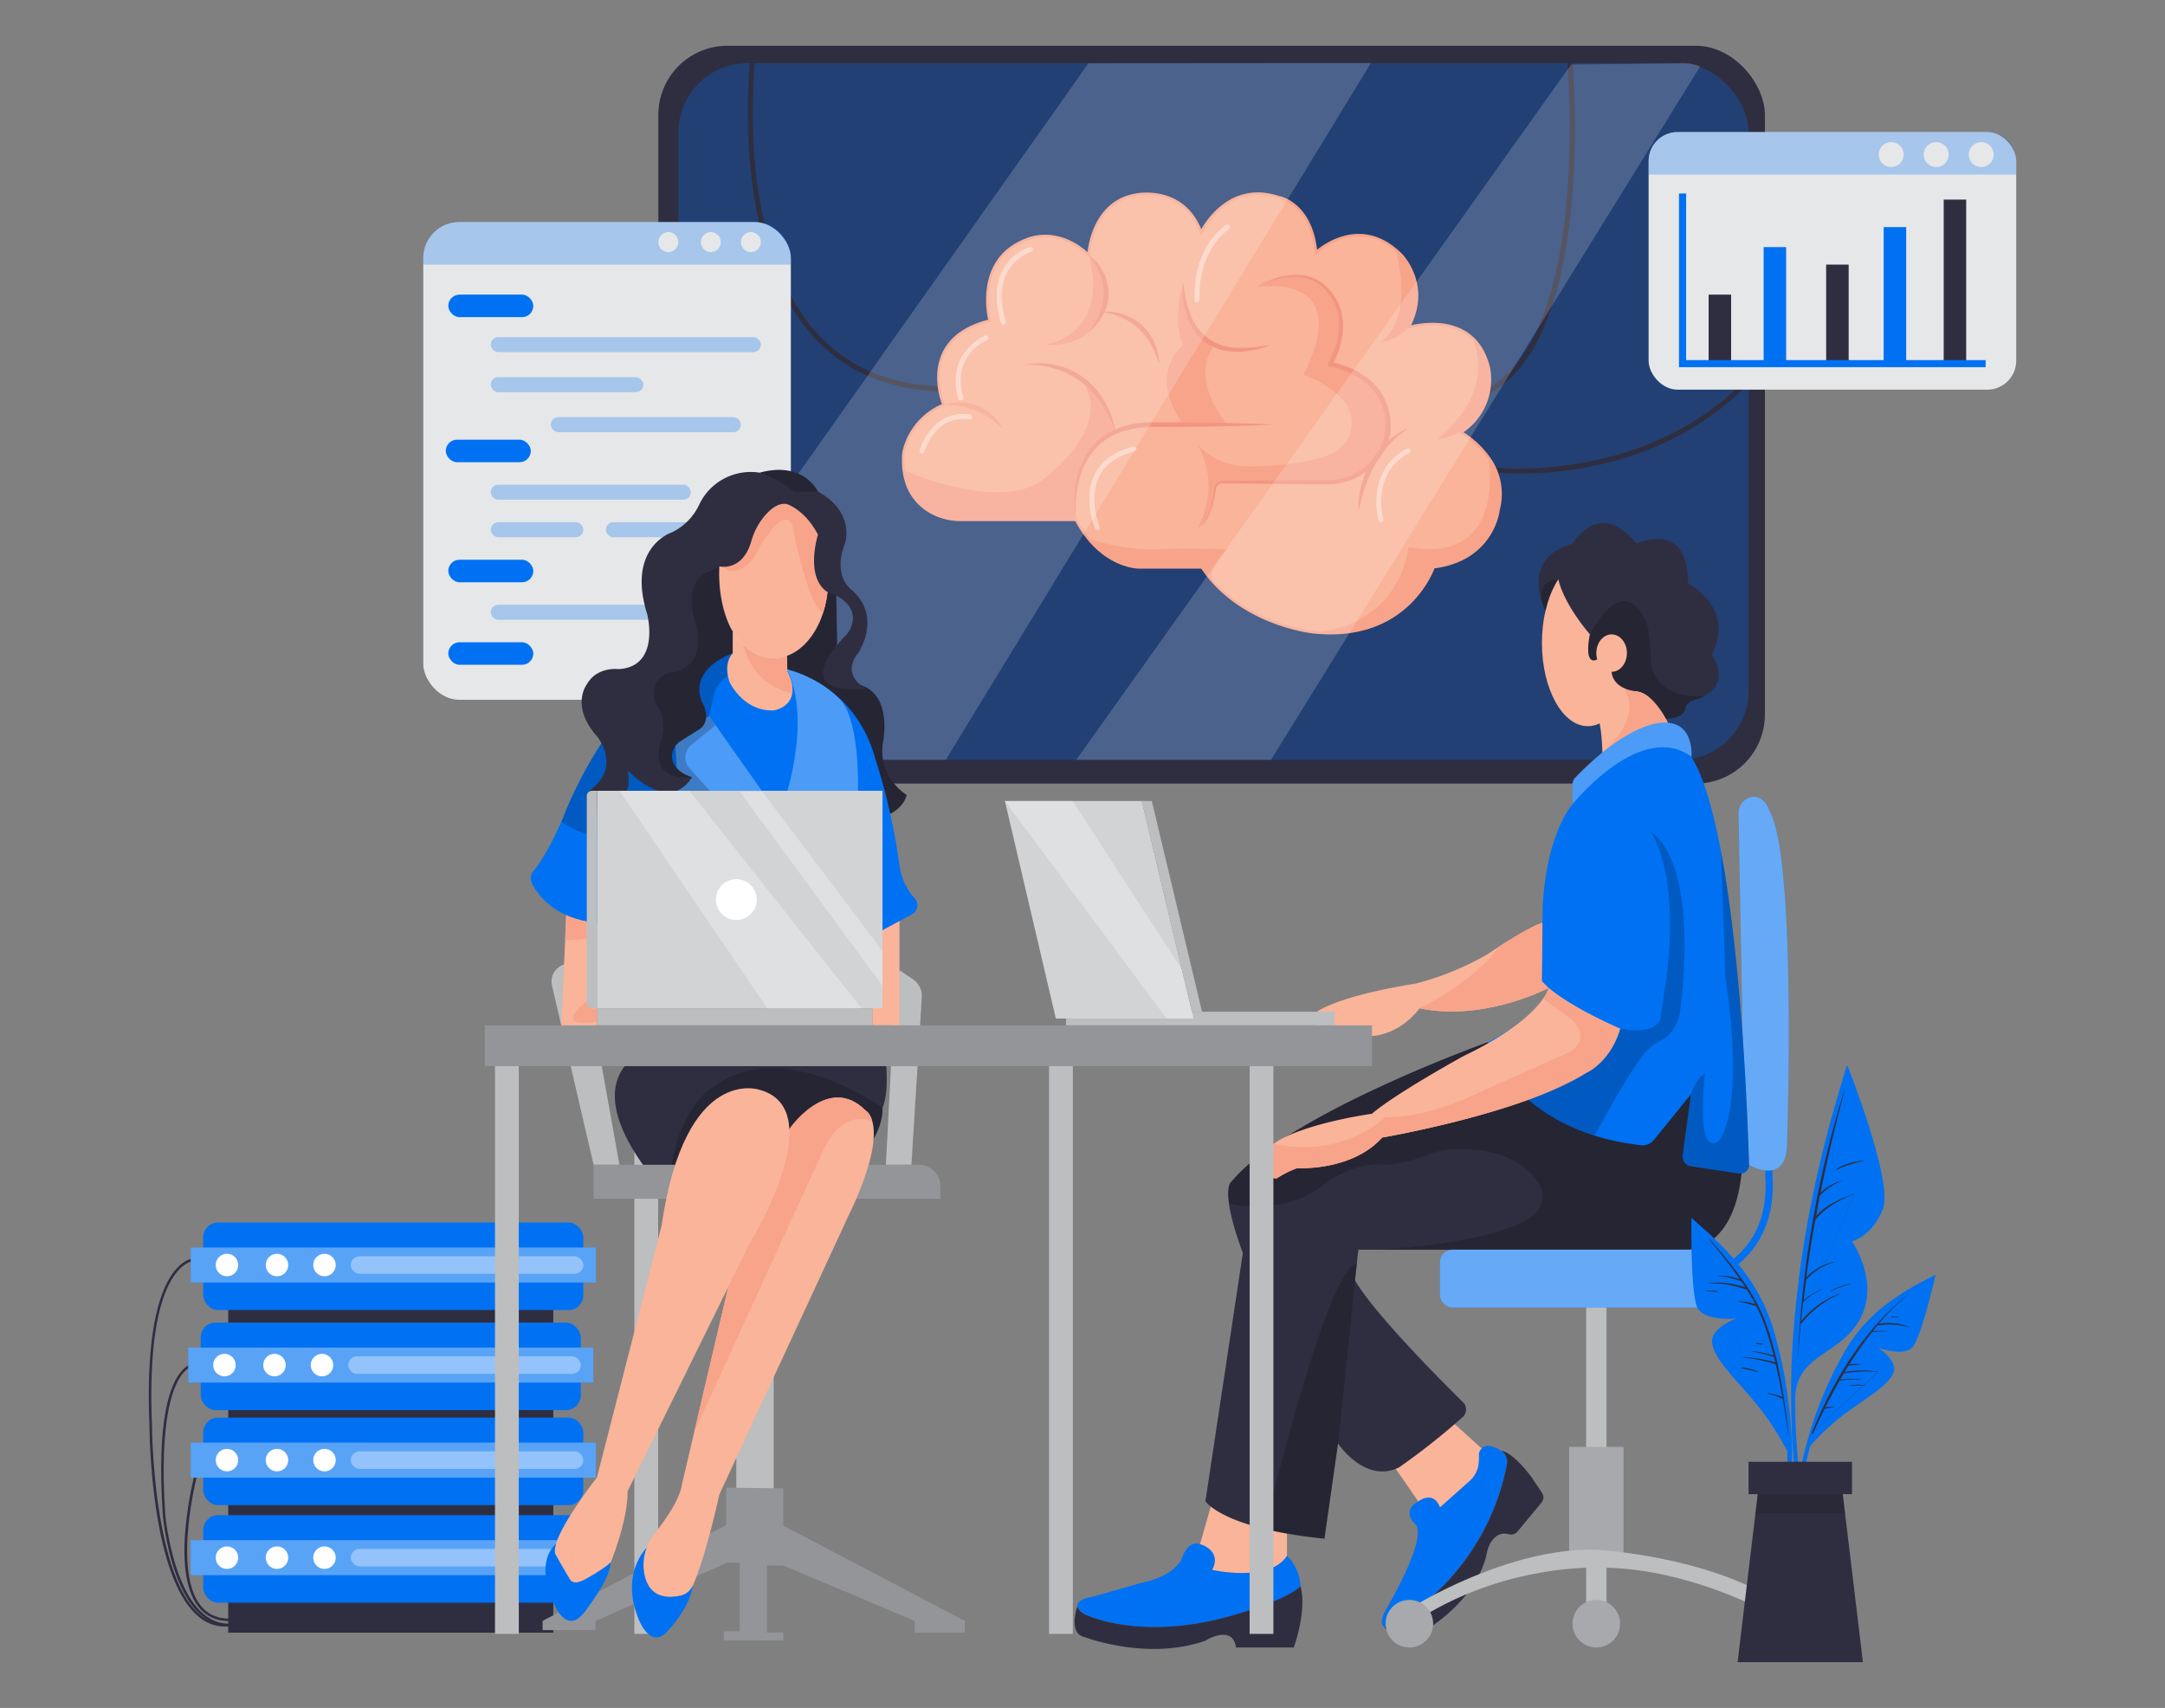 <svg xmlns="http://www.w3.org/2000/svg" width="865.76" height="682.89" viewBox="0 0 865.76 682.89"><rect x="0" y="0" width="865.76" height="682.89" fill="#808080" stroke="none"/><path d="M90,650.35a16.32,16.32,0,0,1-10.85-4.2c-19-16.27-19.37-73.9-19.38-76.35-1.67-40.65,5.17-56.67,11.19-62.95,3.5-3.65,6.47-3.69,6.6-3.69v1s-2.73.07-5.94,3.45c-5.86,6.18-12.5,22-10.85,62.17,0,.61.42,59.64,19,75.61a15.26,15.26,0,0,0,12.68,3.77l.15,1A16.91,16.91,0,0,1,90,650.35Z" fill="#2f2e41"/><path d="M91.55,650.16c-22.21,0-26.27-42.51-26.43-44.31-2.59-38.3,2.81-52.69,7.79-58,2.47-2.63,4.55-2.66,4.64-2.66v1s-1.81.06-4,2.43c-3.93,4.3-10.13,17.43-7.44,57.18,0,.42,4.13,43.39,25.43,43.39Z" fill="#2f2e41"/><path d="M91.77,648.17c-5.23,0-9.38-1.89-12.36-5.62-11.66-14.63-1.77-52.42-1.35-54l1,.26c-.1.38-10.18,38.9,1.17,53.14,2.91,3.66,7.07,5.43,12.33,5.23l0,1Z" fill="#2f2e41"/><rect x="91.26" y="494.8" width="130" height="158" fill="#2f2e41"/><rect x="81.26" y="605.8" width="152" height="35" rx="5.93" fill="#0071f2"/><rect x="76.26" y="615.8" width="162" height="14" fill="#0071f2"/><rect x="76.26" y="615.8" width="162" height="14" fill="#fff" opacity="0.35"/><rect x="140.26" y="619.3" width="93" height="7" rx="3.5" fill="#fff" opacity="0.35"/><circle cx="90.76" cy="622.8" r="4.5" fill="#fff"/><circle cx="110.76" cy="622.8" r="4.5" fill="#fff"/><circle cx="129.76" cy="622.8" r="4.5" fill="#fff"/><rect x="81.26" y="566.8" width="152" height="35" rx="5.93" fill="#0071f2"/><rect x="76.26" y="576.8" width="162" height="14" fill="#0071f2"/><rect x="76.26" y="576.8" width="162" height="14" fill="#fff" opacity="0.35"/><rect x="140.26" y="580.3" width="93" height="7" rx="3.5" fill="#fff" opacity="0.35"/><circle cx="90.76" cy="583.8" r="4.5" fill="#fff"/><circle cx="110.76" cy="583.8" r="4.5" fill="#fff"/><circle cx="129.76" cy="583.8" r="4.5" fill="#fff"/><rect x="80.26" y="528.8" width="152" height="35" rx="5.93" fill="#0071f2"/><rect x="75.26" y="538.8" width="162" height="14" fill="#0071f2"/><rect x="75.26" y="538.8" width="162" height="14" fill="#fff" opacity="0.35"/><rect x="139.26" y="542.3" width="93" height="7" rx="3.5" fill="#fff" opacity="0.35"/><circle cx="89.76" cy="545.8" r="4.5" fill="#fff"/><circle cx="109.76" cy="545.8" r="4.5" fill="#fff"/><circle cx="128.76" cy="545.8" r="4.5" fill="#fff"/><rect x="81.26" y="488.8" width="152" height="35" rx="5.93" fill="#0071f2"/><rect x="76.26" y="498.8" width="162" height="14" fill="#0071f2"/><rect x="76.26" y="498.8" width="162" height="14" fill="#fff" opacity="0.35"/><rect x="140.26" y="502.3" width="93" height="7" rx="3.5" fill="#fff" opacity="0.35"/><circle cx="90.76" cy="505.8" r="4.5" fill="#fff"/><circle cx="110.76" cy="505.8" r="4.5" fill="#fff"/><circle cx="129.76" cy="505.8" r="4.5" fill="#fff"/><rect x="263.26" y="18.3" width="442.5" height="295" rx="27.62" fill="#2f2e41"/><rect x="271.26" y="25.3" width="428" height="278.5" rx="27.62" fill="#0071f2" opacity="0.28"/><path d="M377.24,156.47c-22.2-.32-40.06-8.1-53.09-23.12-32.94-38-24.08-110.59-24-111.32l2,.25c-.09.72-8.83,72.46,23.53,109.76,12.63,14.57,30,22.12,51.6,22.43Z" fill="#2f2e41"/><path d="M595.89,157.17l-1-1.74c41.1-22.92,32-129,31.92-130l2-.18a348.2,348.2,0,0,1-.41,56.87C624.62,122,613.68,147.26,595.89,157.17Z" fill="#2f2e41"/><path d="M607.75,189.35a97,97,0,0,1-9.76-.41l.23-2c.66.08,66.69,7,106-42.42l1.57,1.25c-20.94,26.3-49.15,36.63-69.12,40.67A148.25,148.25,0,0,1,607.75,189.35Z" fill="#2f2e41"/><path d="M599.26,203.8s-2,20-26,23c0,0-9.85,29.55-47.14,26.08h0l-.84-.08s-24.84-2.46-40.75-20.82a49.79,49.79,0,0,1-3.91-5.13l-25.34,0s-10.67,0-20-11.39a45,45,0,0,1-5-7.61H384.31a24.42,24.42,0,0,1-12-3c-5.83-3.29-12.14-10.08-11-24a26.75,26.75,0,0,1,16-19s-11.13-26.33,18.44-33.66c0,0-6.44-24.34,14.56-32.34,0,0,12-6,25,6,0,0,1-21,19-24,0,0,19-4,26,15,0,0,10-21,31-14,0,0,13,2,15,22,0,0,17-16,34,1,0,0,12,12,3,29,0,0,26-8,32,16a25,25,0,0,1-11,26,36.73,36.73,0,0,1,10.88,9.95h0A24.72,24.72,0,0,1,599.26,203.8Z" fill="#f9b499" stroke="#f7a48b" stroke-miterlimit="10"/><path d="M377.26,161.8a18.57,18.57,0,0,1,6.92-.91,21.53,21.53,0,0,1,6.92,1.51,25,25,0,0,1,3.19,1.6,20,20,0,0,1,2.81,2.19,18,18,0,0,1,4.16,5.61,42.81,42.81,0,0,0-5.14-4.4,25.24,25.24,0,0,0-5.77-3.14,31,31,0,0,0-6.34-1.82A45,45,0,0,0,377.26,161.8Z" fill="#f7a48b"/><path d="M440.83,124.7a19.65,19.65,0,0,1,8.48,1c.68.26,1.37.5,2,.8l2,1c.61.39,1.21.82,1.82,1.23s1.12.94,1.68,1.41a20.36,20.36,0,0,1,4.95,7.14l.44,1c.12.34.21.69.31,1l.57,2.07a35.91,35.91,0,0,1,.52,4.23c-.55-1.32-.93-2.66-1.46-3.94l-.85-1.89c-.15-.31-.27-.63-.42-.93l-.51-.89-1-1.76-1.19-1.63a12,12,0,0,0-1.29-1.54,11.21,11.21,0,0,0-1.41-1.43,23.76,23.76,0,0,0-6.69-4.45A32.6,32.6,0,0,0,440.83,124.7Z" fill="#f29681"/><path d="M475.26,142.8s-7.5,17,9.25,27" fill="none" stroke="#ed1c24" stroke-miterlimit="10"/><path d="M361.38,188s39.88,17.84,56.88,2.84c0,0,28.35-21.21,13.67-39.6a36.78,36.78,0,0,1,14.2,21.41s-19.87,7.19-15.87,35.19H384.31S364.49,209.13,361.38,188Z" fill="#f7a48b"/><path d="M418.26,137.8s26-4,17-36c0,0,16,14.16.49,30.58C435.75,132.38,430.26,138.8,418.26,137.8Z" fill="#f7a48b"/><path d="M473.26,112.8s-5,15.21,0,25.11c0,0-15,10.89,0,31.89h17.51s-15.66-17.79-5.08-31.89C485.67,137.91,472.26,132.8,473.26,112.8Z" fill="#f7a48b"/><path d="M502.26,114.8s40-7,19,35c0,0,10.47,3.49,16.43,11a13.49,13.49,0,0,1-5.87,20.9c-6.24,2.41-16.3,4.66-32.18,4.79a28.06,28.06,0,0,1-20.22-8c-.26-.26-.52-.53-.76-.8,0,0,10.18,14.33.39,33.21,0,0,5.63-2.3,6.92-15.71,0,0,.29-3.41,5.79-2.41l41.26-.09s21-1.91,22.11-22.91c0,0,1.66-19.42-23.1-24.21,0,0,15.29-27.43-10.74-35.11C521.29,110.48,514.26,108.8,502.26,114.8Z" fill="#f7a48b"/><path d="M558.05,99.77s8.21,26-5.79,37c0,0,18.54-1.38,13.27-25.69C565.53,111.11,563.84,103.75,558.05,99.77Z" fill="#f7a48b"/><path d="M574.26,175.8s24.17-16.31,14.58-40.66c0,0,12,10.37,4.7,27C593.54,162.16,589.26,173.8,574.26,175.8Z" fill="#f7a48b"/><path d="M599.26,203.8s-2,20-26,23c0,0-9.85,29.55-47.14,26.08,34.81-3.94,37.14-34.08,37.14-34.08,39.64,6.94,32-35.28,31.88-36A24.72,24.72,0,0,1,599.26,203.8Z" fill="#f7a48b"/><path d="M543.26,204.8a34.89,34.89,0,0,1,1-10.21,39.61,39.61,0,0,1,3.78-9.63c.45-.75.84-1.52,1.34-2.23l1.51-2.13c.52-.7,1.13-1.32,1.7-2l.86-1,1-.87c.65-.57,1.28-1.17,1.95-1.71l2.13-1.48c.37-.23.71-.49,1.09-.69l1.15-.59c.77-.38,1.54-.75,2.31-1.1-.67.54-1.34,1.06-2,1.57l-1,.75c-.33.26-.62.57-.94.85l-1.86,1.67-1.7,1.82a41.48,41.48,0,0,0-5.75,8.06,54.45,54.45,0,0,0-4,9.1A72.19,72.19,0,0,0,543.26,204.8Z" fill="#f29681"/><g opacity="0.41"><path d="M552.26,208.82a1,1,0,0,1-1-.73c-.06-.2-5.36-19.92,11.33-28.68a1,1,0,0,1,1.35.42,1,1,0,0,1-.42,1.35c-15.25,8-10.54,25.62-10.34,26.37a1,1,0,0,1-.69,1.23A1.26,1.26,0,0,1,552.26,208.82Z" fill="#fff"/></g><g opacity="0.41"><path d="M438.81,211.92a1,1,0,0,1-.92-.61c-.2-.49-5-12.06-.11-21.75,2.72-5.43,7.92-9.14,15.45-11a1,1,0,0,1,1.21.72,1,1,0,0,1-.73,1.22c-6.93,1.73-11.68,5.08-14.13,10-4.45,8.86.11,20,.16,20.08a1,1,0,0,1-.54,1.31A.91.91,0,0,1,438.81,211.92Z" fill="#fff"/></g><g opacity="0.41"><path d="M368.66,181.29a1,1,0,0,1-.28,0,1,1,0,0,1-.68-1.24c.05-.16,5-16.59,20.21-14.35a1,1,0,0,1-.3,2c-13.44-2-17.81,12.32-18,12.93A1,1,0,0,1,368.66,181.29Z" fill="#fff"/></g><g opacity="0.41"><path d="M384.2,160.1a1,1,0,0,1-1-.72C378,141,393.69,134.29,393.85,134.22a1,1,0,1,1,.77,1.85c-.58.24-14.2,6.15-9.46,22.76a1,1,0,0,1-.68,1.23A1,1,0,0,1,384.2,160.1Z" fill="#fff"/></g><g opacity="0.41"><path d="M401.26,129.81a1,1,0,0,1-1-.72c-2.51-8.6-2.2-15.82.92-21.46a19.07,19.07,0,0,1,10.54-8.82,1,1,0,1,1,.55,1.92,17.4,17.4,0,0,0-9.36,7.9c-2.84,5.15-3.08,11.84-.73,19.9a1,1,0,0,1-.68,1.24A.9.9,0,0,1,401.26,129.81Z" fill="#fff"/></g><g opacity="0.41"><path d="M478.66,120.85a1,1,0,0,1-1-1c-.61-21.27,12-29.45,12.56-29.79a1,1,0,1,1,1.06,1.69h0c-.12.08-12.2,8-11.62,28a1,1,0,0,1-1,1Z" fill="#fff"/></g><path d="M484.51,232a49.79,49.79,0,0,1-3.91-5.13l-25.34,0s-10.67,0-20-11.39c0,0,15.64,5,28.32,4.18a261.2,261.2,0,0,1,27.17.08S483.76,226.17,484.51,232Z" fill="#f7a48b"/><rect x="659.26" y="52.8" width="147" height="103" rx="11.57" fill="#e6e7e8"/><path d="M806.26,64.37V69.8h-147V64.37A11.57,11.57,0,0,1,670.83,52.8H794.69A11.57,11.57,0,0,1,806.26,64.37Z" fill="#0071f2" opacity="0.28"/><circle cx="756.26" cy="61.8" r="5" fill="#e6e7e8"/><circle cx="774.26" cy="61.8" r="5" fill="#e6e7e8"/><circle cx="792.26" cy="61.8" r="5" fill="#e6e7e8"/><rect x="683.26" y="117.8" width="9" height="27" fill="#2f2e41"/><rect x="705.26" y="98.8" width="9" height="46" fill="#0071f2"/><rect x="730.26" y="105.8" width="9" height="39" fill="#2f2e41"/><rect x="753.26" y="90.8" width="9" height="54" fill="#0071f2"/><rect x="777.26" y="79.8" width="9" height="65" fill="#2f2e41"/><path d="M502.26,114.8a36.39,36.39,0,0,1,7.5-3.44,28.48,28.48,0,0,1,8.16-1.49,17.92,17.92,0,0,1,8.19,1.67A17.34,17.34,0,0,1,532.5,117l-.06-.07a18.22,18.22,0,0,1,3.67,6.81,23.73,23.73,0,0,1,.95,7.63l-.13,1.92c-.06.64-.2,1.27-.3,1.9a29.9,29.9,0,0,1-.89,3.74c-.36,1.23-.86,2.4-1.3,3.6L532.79,146l-.63-1.26a35.52,35.52,0,0,1,8.39,2.66,31.1,31.1,0,0,1,7.46,4.71,28.42,28.42,0,0,1,3.09,3.21,24.38,24.38,0,0,1,2.43,3.76,24,24,0,0,1,2.46,8.55c.08.74.08,1.49.13,2.23s0,1.47,0,2.21a12.57,12.57,0,0,1-.4,2.29,19.44,19.44,0,0,1-.62,2.14,24.87,24.87,0,0,1-4.3,7.77,25.45,25.45,0,0,1-15,8.94,26.27,26.27,0,0,1-4.42.44c-1.46,0-2.87,0-4.31,0l-8.58-.07-17.18-.19-8.58-.1c-1.41,0-2.92-.07-4.25-.05a2.37,2.37,0,0,0-1.58.83,2.43,2.43,0,0,0-.45.8c-.09.28-.13.65-.2,1a50.26,50.26,0,0,1-2.1,8.37,19.38,19.38,0,0,1-1.88,3.89,6.45,6.45,0,0,1-3.19,2.78,6.46,6.46,0,0,0,3-2.89,21.14,21.14,0,0,0,1.68-3.91,49.32,49.32,0,0,0,1.78-8.34,7.18,7.18,0,0,1,.19-1.11,3.16,3.16,0,0,1,.55-1.08,3.21,3.21,0,0,1,2.08-1.19c1.53-.08,2.89-.07,4.35-.1l8.58-.1,17.18-.18L527,192c1.43,0,2.88,0,4.28,0a24.6,24.6,0,0,0,4.11-.44,23.65,23.65,0,0,0,13.85-8.39,23.24,23.24,0,0,0,3.91-7.2,17.14,17.14,0,0,0,.56-2,10.79,10.79,0,0,0,.33-1.94l0-2.08c0-.68,0-1.38-.11-2.06a21.92,21.92,0,0,0-2.2-7.87,21.29,21.29,0,0,0-2.2-3.46,24.89,24.89,0,0,0-2.83-3,29,29,0,0,0-7-4.48,34.08,34.08,0,0,0-7.91-2.59l-1.14-.21.51-1,1.61-3.3c.42-1.15.93-2.27,1.3-3.43a30.5,30.5,0,0,0,.92-3.53c.1-.59.26-1.19.32-1.79l.17-1.81a22.33,22.33,0,0,0-.74-7.19,16.86,16.86,0,0,0-3.23-6.37l-.05-.06h0a16.56,16.56,0,0,0-5.87-5.29,17,17,0,0,0-7.76-1.86,28.25,28.25,0,0,0-8,1.17A38.31,38.31,0,0,0,502.26,114.8Z" fill="#f29681"/><path d="M430.26,207.8a39,39,0,0,1-.61-6.57,45.83,45.83,0,0,1,.35-6.62A32.91,32.91,0,0,1,434.2,182a25.43,25.43,0,0,1,4.21-5.32,26.48,26.48,0,0,1,5.51-4A34.12,34.12,0,0,1,456.87,169c2.23-.2,4.49-.2,6.67-.19l6.58,0c4.39.06,8.77.08,13.16.17q13.17.19,26.33.78-13.17.58-26.33.78c-4.39.09-8.77.11-13.16.17l-6.58,0c-2.21,0-4.35,0-6.49.22a32.91,32.91,0,0,0-12.25,3.31,25.53,25.53,0,0,0-5.2,3.6,26.05,26.05,0,0,0-4.07,4.87,33.27,33.27,0,0,0-4.57,12A49,49,0,0,0,430.26,207.8Z" fill="#f29681"/><path d="M410.26,145.8a27.81,27.81,0,0,1,12.34.22,29.17,29.17,0,0,1,11.31,5.4A31.49,31.49,0,0,1,442,161a38.13,38.13,0,0,1,4.16,11.63,62.49,62.49,0,0,0-5.5-10.82,37.18,37.18,0,0,0-3.63-4.74,31.22,31.22,0,0,0-4.32-4.05,28.38,28.38,0,0,0-5-3.21,34.78,34.78,0,0,0-5.5-2.27A38.18,38.18,0,0,0,410.26,145.8Z" fill="#f29681"/><path d="M473.26,112.8A43.25,43.25,0,0,0,476,125.49a20,20,0,0,0,19.3,13.6,55.52,55.52,0,0,0,13-1.29,37.39,37.39,0,0,1-13,2.85l-1.69,0-1.7-.14a13.75,13.75,0,0,1-1.69-.24,16.16,16.16,0,0,1-1.68-.35,19.13,19.13,0,0,1-6.26-2.87,19.55,19.55,0,0,1-4.8-4.93,24.35,24.35,0,0,1-2.94-6.13A31.58,31.58,0,0,1,473.26,112.8Z" fill="#f29681"/><path d="M435.26,101.8a20.13,20.13,0,0,1,5.81,6.74,18.6,18.6,0,0,1,2.29,8.8,18,18,0,0,1-2.34,8.79,22.6,22.6,0,0,1-5.76,6.78,40.32,40.32,0,0,0,4.36-7.46c.3-.64.49-1.32.75-2s.42-1.34.54-2a16.9,16.9,0,0,0,.45-4.12,21,21,0,0,0-1.7-8.13A32.41,32.41,0,0,0,435.26,101.8Z" fill="#f29681"/><path d="M628.26,25.8l-197.87,278h77.87L679.88,26.55a17.49,17.49,0,0,0-8.24-1.25Z" fill="#fff" opacity="0.18"/><path d="M548.16,25.21l0,.09L378.21,303.8H298.88a27.63,27.63,0,0,1-27.62-27.62V257.23l164-231.93Z" fill="#fff" opacity="0.18"/><polygon points="671.41 77.37 671.41 146.8 794.04 146.8 794.04 143.98 674.26 143.98 674.26 77.37 671.41 77.37" fill="#0071f2"/><rect x="169.26" y="88.8" width="147" height="191" rx="14.37" fill="#e6e7e8"/><path d="M316.26,103.17v2.63h-147v-2.63A14.38,14.38,0,0,1,183.63,88.8H301.89A14.38,14.38,0,0,1,316.26,103.17Z" fill="#0071f2" opacity="0.28"/><circle cx="267.26" cy="96.8" r="4" fill="#e6e7e8"/><circle cx="284.26" cy="96.8" r="4" fill="#e6e7e8"/><circle cx="300.26" cy="96.8" r="4" fill="#e6e7e8"/><rect x="179.26" y="117.8" width="34" height="9" rx="4.5" fill="#0071f2"/><rect x="178.26" y="175.8" width="34" height="9" rx="4.5" fill="#0071f2"/><rect x="179.26" y="223.8" width="34" height="9" rx="4.5" fill="#0071f2"/><rect x="179.26" y="256.8" width="34" height="9" rx="4.5" fill="#0071f2"/><rect x="196.26" y="134.8" width="108" height="6" rx="3" fill="#0071f2" opacity="0.28"/><rect x="196.26" y="193.8" width="80" height="6" rx="3" fill="#0071f2" opacity="0.28"/><rect x="196.26" y="208.8" width="37" height="6" rx="3" fill="#0071f2" opacity="0.28"/><rect x="196.26" y="241.8" width="80" height="6" rx="3" fill="#0071f2" opacity="0.28"/><rect x="242.26" y="208.8" width="63" height="6" rx="3" fill="#0071f2" opacity="0.28"/><rect x="196.26" y="150.8" width="61" height="6" rx="3" fill="#0071f2" opacity="0.28"/><rect x="220.26" y="166.8" width="76" height="6" rx="3" fill="#0071f2" opacity="0.28"/><rect x="634.27" y="518.71" width="8.16" height="69.32" fill="#bcbec0"/><rect x="627.48" y="578.52" width="21.75" height="44.86" fill="#a7a9ac"/><path d="M674.91,514.94H586.85v-2.86h87.84a43.57,43.57,0,0,0,16.65-7.27c10.75-7.81,15.65-19.48,14.57-34.7V470l.48-29.37,2.86,0L708.76,470c1.43,20.28-7.82,31.43-15.84,37.22a45.45,45.45,0,0,1-17.9,7.73Z" fill="#0071f2"/><path d="M520.09,634.25c-5.43,5.44-24.48,10.88-24.48,10.88-33.94,10.53-55.75,2.93-61.18.61a7.2,7.2,0,0,1-2.8-2,3.35,3.35,0,0,1-.73-1.47c-.54-3.05,6.28-3.9,6.28-3.9l19-5.44c13.59-2.72,16.31-9.51,16.31-9.51,2.72-8.16,7.37-6,7.37-6L514.66,622A18.85,18.85,0,0,1,520.09,634.25Z" fill="#0071f2"/><path d="M556.8,585.32,569,603l12.23,4.08s11.88-16.5,12.74-16.41.85-9.42.85-9.42l-15-13.59Z" fill="#f9b499"/><path d="M484.75,600.27l-4.86,17.11s8.94,2.41,4.86,10.32c0,0,23.11,5.19,29.91-5.68V609.58Z" fill="#f9b499"/><path d="M700.45,318.67a6.55,6.55,0,0,0-5.23,6.65L696.86,413l2.55,52.76s15.36,9.09,15.21-9.07c0,0,3.93-113.3-7-132.33C707.67,324.34,705.68,317.76,700.45,318.67Z" fill="#0071f2"/><path d="M700.45,318.67a6.55,6.55,0,0,0-5.23,6.65L696.86,413l2.55,52.76s15.36,9.09,15.21-9.07c0,0,3.93-113.3-7-132.33C707.67,324.34,705.68,317.76,700.45,318.67Z" fill="#fff" opacity="0.4"/><path d="M640.77,300.9c-.3-12.56-2.42-16-2.42-16l10.18-10.28a18.71,18.71,0,0,0,4.77,1.6c2.72.52,8.16.52,13.6,12.75C671.6,299.58,640.77,300.9,640.77,300.9Z" fill="#f9b499"/><path d="M640.77,300.9s17.94-14.79,7.76-26.26a18.71,18.71,0,0,0,4.77,1.6c2.72.52,8.16.52,13.6,12.75C671.6,299.58,640.77,300.9,640.77,300.9Z" fill="#f7a48b"/><ellipse cx="634.95" cy="257.05" rx="18.35" ry="33.3" fill="#f9b499"/><path d="M681.58,278.27a22.25,22.25,0,0,1-4.54,1.79,4.57,4.57,0,0,0-3.14,3.46c-.42,1.72-2.14,3.68-7.72,3.83,0,0-6.08-11.61-12.88-11.11,0,0-8.15-.84-8.83-7.63s-5.75-5-5.75-5-5.51,3.61-2.94-10c0,0-10.19-11.51-12.65-22.07A39.37,39.37,0,0,0,618,244.33s-10.9-21,10.85-26.93c0,0,10.52-18.58,25.65,0,0,0,20.56-10,20.56,15.86,0,0,19,9.52,9.52,28.55C684.57,261.81,692.34,272.51,681.58,278.27Z" fill="#2f2e41"/><path d="M681.58,278.27a22.25,22.25,0,0,1-4.54,1.79,4.57,4.57,0,0,0-3.14,3.46c-.42,1.72-2.14,3.68-7.72,3.83,0,0-6.08-11.61-12.88-11.11,0,0-8.15-.84-8.83-7.63s-5.75-5-5.75-5-5.51,3.61-2.94-10c0,0,12.09-24.46,21.6-6.79,0,0,2.72,2.72,2.72,17.67C660.1,264.53,660.92,279.78,681.58,278.27Z" opacity="0.2"/><ellipse cx="644.47" cy="261.13" rx="6.12" ry="7.48" fill="#f9b499"/><path d="M619.32,395s-25.82,13.59-51.65,8.15c0,0-6.8,10-19,11.11l-22-2.19v-7.56s7.72-6.15,39.33-11.22a113.31,113.31,0,0,0,28.89-11.8s1.87-1.25,4.55-3c5.35-3.44,14-8.74,17.43-9.53l-.23,23.3Z" fill="#f9b499"/><path d="M619.32,395s-25.82,13.59-51.65,8.15c0,0,21.65-10.3,31.73-24.64,5.35-3.44,14-8.74,17.43-9.53l-.23,23.3Z" fill="#f7a48b"/><rect x="253.68" y="420.84" width="9.51" height="232.44" fill="#bcbec0"/><path d="M352.9,443s3.29,40.12-85.63,34.95c0,0-5.18-19,1.51-36,0,0,38.81-39.84,76.66-9.13Z" fill="#2f2e41"/><path d="M352.9,443s3.29,40.12-85.63,34.95c0,0-5.18-19,1.51-36,0,0,38.81-39.84,76.66-9.13Z" opacity="0.2"/><path d="M220.75,394.13l16.62,71.57H247.7l-13.34-74.43a7.08,7.08,0,0,0-7.13-5.92h-.18A7.11,7.11,0,0,0,220.75,394.13Z" fill="#bcbec0"/><path d="M359.7,387.93l5.4,3.64a8,8,0,0,1,3.53,7.16l-4.16,67H354.26L357.14,410Z" fill="#bcbec0"/><rect x="348.83" y="365.11" width="10.87" height="44.86" fill="#f9b499"/><path d="M362.57,317.83c-1,4-4.34,6.32-6.07,7.31a11.45,11.45,0,0,1-1.07.54,130.56,130.56,0,0,0-11.79-34.82h0a67.87,67.87,0,0,0-3.89-6.74c-9.09-12.33-24.9-16.22-24.9-16.22l-.2-5.65,0-.69c12.86-5.55,15.88-22.18,16.44-26.32.08-.61.11-.95.11-.95l3.2,1.8,0,.75.37,20.37c-3.2,12.41,11.36,17.49,11.36,17.49,10.87,5.43,6.8,23.11,6.8,23.11C351.54,311.38,362.57,317.83,362.57,317.83Z" fill="#2f2e41"/><path d="M362.57,317.83c-1,4-4.34,6.32-6.07,7.31l-.54.1a113,113,0,0,0-12.32-34.38h0a53.57,53.57,0,0,0-3.89-6c-9.09-12.32-24.9-16.21-24.9-16.21l-.23-6.35,0,0c12.86-5.56,15.86-22.79,16.41-27,.08-.61.11-.95.11-.95l3.2,2.52,0,0,.37,20.37c-3.2,12.41,11.36,17.49,11.36,17.49,10.87,5.43,6.8,23.11,6.8,23.11C351.54,311.38,362.57,317.83,362.57,317.83Z" opacity="0.2"/><path d="M364.7,365.56l-11.8,6.35-114.18-2.72c-16.79-2-23.54-11.14-26-16a4.52,4.52,0,0,1,.59-4.91c2.15-2.57,6.1-8.24,11.15-19.75l.64-1.49s24.47-66.6,68-65.92l21.63,6.71s27.14,5,35.46,36.11a250.17,250.17,0,0,1,9.51,42.13s.85,7.68,5.94,12.9A4.15,4.15,0,0,1,364.7,365.56Z" fill="#0071f2"/><path d="M331.16,231.91a42.4,42.4,0,0,1-2,13.06c-2.72,8.53-8.06,15-14.55,17.29a15.3,15.3,0,0,1-5.2.91c-6.5,0-12.33-4.09-16.31-10.59a39.76,39.76,0,0,1-5.44-20.67,46.66,46.66,0,0,1,.3-5.22c1.74-14.79,10.67-26.05,21.45-26.05C321.42,200.64,331.16,214.64,331.16,231.91Z" fill="#f9b499"/><path d="M291.06,270.07l-1.43,1.2a12.7,12.7,0,0,0-4.27,7l-1.78,8-12.09,8.46a3.27,3.27,0,0,0-1.39,2.88l1.25,19.92-17.67,19c-19,0-29.19-8-29.19-8l.64-1.49s24.47-66.6,68-65.92C290.38,264.53,291.06,270.07,291.06,270.07Z" opacity="0.2"/><path d="M304.88,316.52h-33.6l-1.18-18.9a3.27,3.27,0,0,1,1.39-2.88l12.09-8.46,2.58,3.67Z" fill="#0071f2"/><path d="M304.88,316.52h-33.6l-1.18-18.9a3.27,3.27,0,0,1,1.39-2.88l12.09-8.46,2.58,3.67Z" fill="#fff" opacity="0.3"/><path d="M275.72,307.14l8.45,9.38H271.28l-1.18-18.9a3.27,3.27,0,0,1,1.39-2.88l12.09-8.46,2.58,3.67-9.72,7.89a6.45,6.45,0,0,0-2.37,5h0A6.39,6.39,0,0,0,275.72,307.14Z" opacity="0.2"/><path d="M314.38,267.49s10,14,.46,49h28.24s1-26.84-6.57-36.18C336.51,280.34,329.33,271.56,314.38,267.49Z" fill="#0071f2"/><path d="M314.38,267.49s10,14,.46,49h28.24s1-26.84-6.57-36.18C336.51,280.34,329.33,271.56,314.38,267.49Z" fill="#fff" opacity="0.3"/><rect x="238.72" y="403.17" width="110.1" height="6.8" fill="#bcbec0"/><path d="M226.43,365.9,224.49,410h14.23V369.19S230.44,368,226.43,365.9Z" fill="#f9b499"/><path d="M226.43,365.9,226,376.08l8.67-.77v-6.84A25,25,0,0,1,226.43,365.9Z" fill="#f7a48b"/><path d="M234.65,400.37s-15,10.77,4.07,8.14v-5.34S234.65,404.37,234.65,400.37Z" fill="#f7a48b"/><path d="M331.16,231.91a42.4,42.4,0,0,1-2,13.06c-6-2-12.26-34.94-12.26-34.94-3.39-8.29-13,8.55-13,8.55-6.19,13.61-14.25,9.19-15.89,8.11,1.74-14.79,10.67-26.05,21.45-26.05C321.42,200.64,331.16,214.64,331.16,231.91Z" fill="#f7a48b"/><path d="M267.27,477.93s-34-34-16.31-53h103.3s1.36,11.66-1.36,18.06c0,0-40.77-30.29-69.32-7.18C283.58,435.8,268.63,445.31,267.27,477.93Z" fill="#2f2e41"/><path d="M237.37,465.7H367.52a8.49,8.49,0,0,1,8.49,8.49v5.1a0,0,0,0,1,0,0H237.37a0,0,0,0,1,0,0V465.7A0,0,0,0,1,237.37,465.7Z" fill="#939598"/><rect x="294.45" y="473.86" width="14.95" height="126.41" fill="#bcbec0"/><polygon points="290.38 594.83 313.23 595.07 313.23 609.98 385.79 648.07 385.79 652.73 365.74 652.73 365.74 648.07 313.23 625.92 306.69 625.92 306.69 652.73 313.23 652.73 313.23 655.87 289.44 655.87 289.44 652.25 295.81 652.25 295.81 624.79 290.86 624.79 238.19 648.07 238.19 651.77 216.98 651.77 216.98 648.07 290.38 609.78 290.38 594.83" fill="#939598"/><rect x="426.3" y="404.53" width="107.38" height="5.44" fill="#bcbec0"/><polygon points="401.84 320.26 422.23 407.25 477.28 407.25 456.6 320.26 401.84 320.26" fill="#d1d3d4"/><polygon points="401.84 320.26 466.5 407.25 477.28 407.25 472.59 387.54 428.93 320.26 401.84 320.26" fill="#fff" opacity="0.3"/><polygon points="456.6 320.26 460.6 320.26 480.68 404.53 476.63 404.53 456.6 320.26" fill="#bcbec0"/><path d="M675.05,499.68H543.2l-1.36,12.24c7.85,13.45,34.18,39.84,43.17,48.69a4.1,4.1,0,0,1-.06,5.95,277.37,277.37,0,0,1-25.44,20.12c-13.59,6.79-24.46-9.52-24.46-9.52l-5.44,38.06c-40.78-4.08-47.57-15-47.57-15L497,501c-3.46-9.35-5-15.68-5.58-19.94-1-7.5,1-8.6,1-8.6,22.63-27.19,102.43-55.73,102.43-55.73l48.94,5.43,38.06,1.36,14.95,32.63C698.16,499.68,675.05,499.68,675.05,499.68Z" fill="#2f2e41"/><path d="M505.63,611.33s25.46-106,37-106.09l-.74,6.68-6.79,65.24-5.44,38.06S512.92,612.87,505.63,611.33Z" opacity="0.2"/><path d="M675.05,499.68H550.42c37.57-2.24,54.36-8.17,61.85-13.06a9.93,9.93,0,0,0,2.79-13.85c-8.86-13.14-26.29-13.78-35.15-13.16a28.41,28.41,0,0,0-8.48,1.93c-10.45,4.16-16.82,4.16-16.82,4.16-13.07-1.36-23.72,6.8-23.72,6.8-17.75,14.95-39.46,8.61-39.46,8.61h0c-1-7.5,1-8.6,1-8.6,22.63-27.19,102.43-55.73,102.43-55.73l48.94,5.43,38.06,1.36,14.95,32.63C698.16,499.68,675.05,499.68,675.05,499.68Z" opacity="0.2"/><path d="M699.41,465.74a3.38,3.38,0,0,1-3.89,3.45c-6.51-.95-14.65-2.18-19.35-2.9a3.93,3.93,0,0,1-3.29-4.42c1.34-9.65,3.21-23.48,3.31-24.33l0,0-14.93,18.35a5.66,5.66,0,0,1-5.09,2c-51-5.89-61.34-41.13-61.34-41.13C616.6,405.89,619.32,395,619.32,395l-2.72-2.72.3-29.9c1.67-29.91,11.94-40.78,11.94-40.78v-8a3.71,3.71,0,0,1,1-2.57c21.14-22,34.31-22,34.31-22,13.59-1.35,12.23,13.6,12.23,13.6,4.87,7.8,8.74,21.43,11.8,37.68h0C696.62,384.91,699,449.14,699.41,465.74Z" fill="#0071f2"/><path d="M647.87,411.33c-4.08,13.59-13.6,17.67-13.6,17.67-25.82,16.31-81.55,25.83-81.55,25.83-12.24,13.59-34,12.23-34,12.23a40.17,40.17,0,0,0-8.16,4.08c-9.52,0-4.06-11.24-4.06-11.24a15.25,15.25,0,0,1,2.93-2.65c11.31-8.06,39.19-11.94,39.19-11.94,9.51-8.15,36.7-23.11,36.7-23.11,20.17-9.65,28.45-18.16,31.79-23a13.76,13.76,0,0,0,2.19-4.2C628.84,403.17,647.87,411.33,647.87,411.33Z" fill="#f9b499"/><path d="M647.87,411.33c-4.08,13.59-13.6,17.67-13.6,17.67-25.82,16.31-81.55,25.83-81.55,25.83-12.24,13.59-34,12.23-34,12.23a40.17,40.17,0,0,0-8.16,4.08c-9.52,0-4.06-11.24-4.06-11.24a15.25,15.25,0,0,1,2.93-2.65s24.24,7.09,44.63-10.58c0,0,13.59,1.36,36.7-9.51l37.3-16.7s8.76-5,0-13.21l-11-8a13.76,13.76,0,0,0,2.19-4.2C628.84,403.17,647.87,411.33,647.87,411.33Z" fill="#f7a48b"/><path d="M660.1,332.49s12.65,17.67,5.65,62.53L664,407.25s-1.16,6.8-16.11,4.08c0,0-2.72,12.23-13.6,17.67,0,0-8.12,5.12-23.09,10.72,0,0,9.54,9.52,26.51,14.35,0,0,11.37-21.61,19.19-32a21.51,21.51,0,0,1,7.48-6.14c2.47-1.27,6.21-4.32,7.44-11.39C671.8,404.53,680.49,347.44,660.1,332.49Z" opacity="0.2"/><path d="M676.41,302.59c-20.39-14.95-47.57,19-47.57,19v-8a3.71,3.71,0,0,1,1-2.57c21.14-22,34.31-22,34.31-22C677.77,287.64,676.41,302.59,676.41,302.59Z" fill="#fff" opacity="0.3"/><path d="M699.41,465.74a3.38,3.38,0,0,1-3.89,3.45c-6.51-.95-14.65-2.18-19.35-2.9a3.93,3.93,0,0,1-3.29-4.42c1.34-9.65,3.21-23.48,3.31-24.33l0,0s1.56-5.78,5.64-8.5c0,0-4.08,34,5.44,27.19,0,0,10.87-10.88,2.71-65.25l-1.79-50.66C696.62,384.91,699,449.14,699.41,465.74Z" opacity="0.2"/><path d="M602.59,585.48a94.88,94.88,0,0,1-47.15,65.08,3.23,3.23,0,0,1-1.88-.13c-1.06-.51-1.77-2.08.52-6.66,0,0,16.31-27.19,12.23-34,0,0-6.43-5.35.87-9.47,0,0,5.93-4.68,8.65,2.39l11.92-10.61a10.72,10.72,0,0,0,3.58-7.36,26.79,26.79,0,0,0,.07-2.85,3.69,3.69,0,0,1,4.58-3.69,14.12,14.12,0,0,1,4.38,1.92h0A5.34,5.34,0,0,1,602.59,585.48Z" fill="#0071f2"/><path d="M616.44,600.76l-9.66,11.66a3.35,3.35,0,0,1-3.54,1c-1.75-.52-4.42-.49-6.78,2.82a12,12,0,0,0-1.84,4.58c-.87,4.53-4.86,17.74-22.68,29.81,0,0-12.1,9.17-18.38-.21a3.23,3.23,0,0,0,1.88.13,94.88,94.88,0,0,0,47.15-65.08,5.34,5.34,0,0,0-2.22-5.37c.33,0,4.33.22,12.16,10.64l4.1,6.16A3.24,3.24,0,0,1,616.44,600.76Z" fill="#2f2e41"/><path d="M517.38,658.72H494.27C492.91,649.2,482,656,482,656c-23.11,8.15-48-1.35-48-1.35-7.18-1.34-3.17-12.42-3.17-12.42a3.35,3.35,0,0,0,.73,1.47,7.2,7.2,0,0,0,2.8,2c5.43,2.32,27.24,9.92,61.18-.61,0,0,19-5.44,24.48-10.88C522.81,643.77,517.38,658.72,517.38,658.72Z" fill="#2f2e41"/><path d="M565,642.41s38.06-23.82,73.4-22.78c0,0,44.86,2.39,73.4,21.42l-4.08,4.08s-34-19-69.32-18.32c0,0-35.74-1.49-70.2,20Z" fill="#bcbec0"/><rect x="634.27" y="623.38" width="8.16" height="23.11" fill="#bcbec0"/><circle cx="714.47" cy="649.2" r="9.51" fill="#a7a9ac"/><circle cx="563.59" cy="649.2" r="9.51" fill="#a7a9ac"/><circle cx="638.35" cy="649.2" r="9.51" fill="#a7a9ac"/><rect x="499.71" y="420.84" width="9.51" height="232.44" fill="#bcbec0"/><rect x="419.51" y="420.84" width="9.51" height="232.44" fill="#bcbec0"/><rect x="197.95" y="420.84" width="9.51" height="232.44" fill="#bcbec0"/><ellipse cx="287.66" cy="233.26" rx="5.44" ry="6.8" fill="#f9b499"/><path d="M346.11,275.4c-28.87,2.31-13.32-15.78-8-21.27a10.22,10.22,0,0,0,2.91-6.06c.65-7.17-7-10.24-9.27-11a4.57,4.57,0,0,1-1.27-.63c-8.6-6.25-3.38-22.68-3.38-22.68-5.19-9.93-12.28-12.15-12.28-12.15-3.07-.78-6.15,1.45-8.59,4.13a27.21,27.21,0,0,0-5.83,10.79c-3.61,12.22-12.76,9.93-12.76,9.93-.68,17,5.44,26.11,5.44,26.11v8.55c-19,7.48-12.24,19.71-12.24,19.71,4.08,8.15-1.36,10.87-1.36,10.87l-7.17,4.52a7.38,7.38,0,0,0-3.58,5.83c-.3,6.49,8,8.68,8,8.68C267.27,325.7,251,308,251,308c2.72,13.6-9.52,16.32-9.52,16.32-6.79,0-5.8-8.16-5.8-8.16,13.22-9.51,3.08-21.73,3.08-21.73-10.87-12.24-4.07-20.83-4.07-20.83,4.07-7.23,12.72-6.06,12.72-6.06,16.79-1,11.43-21.86,11.43-21.86-8.48-27,9.83-32.82,9.83-32.82A23.26,23.26,0,0,0,279.5,202a22.79,22.79,0,0,1,24.35-13c17.55-4.83,23.23,7.54,23.23,7.54C342,204.72,338,217,338,217c-5.44,13.6,2.72,19,2.72,19,12.23,10.88,2.42,25.15,2.42,25.15C336,270,346.11,275.4,346.11,275.4Z" fill="#2f2e41"/><path d="M327.08,196.56h-9.52A46.05,46.05,0,0,0,303.85,189C321.4,184.19,327.08,196.56,327.08,196.56Z" opacity="0.2"/><path d="M293.1,252.58v8.55c-19,7.48-12.24,19.71-12.24,19.71,4.08,8.15-1.36,10.87-1.36,10.87l-7.17,4.52a7.38,7.38,0,0,0-3.58,5.83c-.3,6.49,8,8.68,8,8.68-19,1.36-12.23-14.95-12.23-14.95,1.77-6.2.1-10.57-1.29-12.87a10.67,10.67,0,0,1-1.6-7.42c.88-4.88,4.88-6.34,7.57-6.74a11.17,11.17,0,0,0,8.25-5.47c3.41-6.24.65-14.15.65-14.15-5.45-18.12,5.75-20.76,5.75-20.76,1.66-.8,3.78-1.91,3.78-1.91C286.3,244.14,293.1,252.58,293.1,252.58Z" opacity="0.2"/><path d="M316.8,277.22c-.87,5.85-7.39,6.83-7.39,6.83-12.24.47-17.67-11.37-17.67-11.37-2.72-8.15,1.36-11.55,1.36-11.55v-8.55a26,26,0,0,0,4.24,5.33h0a4.49,4.49,0,0,0,.39.36c.19.17.37.35.56.51a17.1,17.1,0,0,0,11.12,4.38,15.64,15.64,0,0,0,5-.83,1.33,1.33,0,0,1,.21-.08l.23,6.35C316.68,272.26,317.13,275.08,316.8,277.22Z" fill="#f9b499"/><path d="M316.8,277.22a25,25,0,0,1-19.46-19.3h0a4.51,4.51,0,0,0,.39.37,6.47,6.47,0,0,0,.56.51c7.27,6.49,14.75,4.08,16.11,3.55a1.33,1.33,0,0,1,.21-.08l.23,6.35C316.68,272.26,317.13,275.08,316.8,277.22Z" fill="#f7a48b"/><rect x="238.72" y="316.18" width="114.18" height="86.99" fill="#d1d3d4"/><polygon points="247.7 316.18 306.86 403.17 344.53 403.17 275.66 316.18 247.7 316.18" fill="#fff" opacity="0.3"/><polygon points="295.81 316.52 352.9 394.14 352.9 380.3 304.88 316.52 295.81 316.52" fill="#fff" opacity="0.3"/><path d="M236.71,316.18h2a0,0,0,0,1,0,0v87a0,0,0,0,1,0,0h-2a2.06,2.06,0,0,1-2.06-2.06V318.24A2.06,2.06,0,0,1,236.71,316.18Z" fill="#bcbec0"/><path d="M339.31,486.09,287.66,597.55s-5.57,25.61-10.66,36.52a7,7,0,0,1-4.78,3.91c-4.6,1.07-12.68,1.4-14.57-8.72a19.55,19.55,0,0,1,.93-10.4,21.26,21.26,0,0,1,3.28-5.81c4.12-5.21,10-13.5,10.85-19.58l4.92-21v0l13.59-57.93,24.44-63.1S331.16,429,346.11,444c0,0,1.76.89,2.72,4.32v0C350.24,453.43,349.86,464.19,339.31,486.09Z" fill="#f9b499"/><path d="M348.83,448.27v0c-13.6-5.16-20.39,13.32-20.39,13.32l-50.8,110.84,13.59-57.93,24.44-63.1S331.16,429,346.11,444C346.11,444,347.87,444.84,348.83,448.27Z" fill="#f7a48b"/><path d="M299.89,497,251,596.19c0,12.23-6.8,28.55-6.8,28.55-2.72,2.71-10.25,6.79-10.25,6.79-4.8,2.72-6.06,0-6.06,0L222.41,622c-.73-1-.68-2.63-.08-4.68h0c2.7-9.26,16.37-26.58,16.37-26.58l25.83-100.58C274.07,424.92,304,435.8,304,435.8,332.51,444,299.89,497,299.89,497Z" fill="#f9b499"/><path d="M277,634.07c-1.14,9.33-11.09,19.21-11.09,19.21-6.8,5.44-10.87-6.8-10.87-6.8-6.8-17.67,3.54-27.62,3.54-27.62a19.55,19.55,0,0,0-.93,10.4c1.89,10.12,10,9.79,14.57,8.72A7,7,0,0,0,277,634.07Z" fill="#0071f2"/><path d="M244.16,624.74c0,6.79-10.87,20.39-10.87,20.39-6.8,8.15-11.42-3.21-11.42-3.21-8.47-17.7,0-24.27.46-24.58-.6,2-.65,3.7.08,4.68l5.44,9.51s1.26,2.72,6.06,0C233.91,631.53,241.44,627.45,244.16,624.74Z" fill="#0071f2"/><rect x="193.87" y="409.97" width="354.77" height="16.31" fill="#939598"/><circle cx="294.45" cy="359.68" r="8.16" fill="#fff"/><path d="M618,244.33s-6-11.72,5.14-12.75C623.13,231.58,619.32,236,618,244.33Z" opacity="0.2"/><rect x="575.83" y="499.68" width="112.82" height="23.11" rx="4.93" fill="#0071f2"/><rect x="575.83" y="499.68" width="112.82" height="23.11" rx="4.93" fill="#fff" opacity="0.4"/><path d="M716.47,569.59a324.33,324.33,0,0,1,.52-34.44A439,439,0,0,1,727.79,465c3-13,6.72-25.76,10.58-38.53.12-.38.73-.26.61.14-11.94,45-21.74,91.37-21.06,138.11.19,13.08,1.72,25.93,2.93,38.93,0,.35-.54.49-.61.13A194,194,0,0,1,716.47,569.59Z" fill="#0071f2"/><path d="M739,426.57s18.1,45.91,14,56.71-12.41,13.1-12.41,13.1S751.72,512.18,744,527,719,541.12,717.92,557.93C717.85,557.93,716.89,487.65,739,426.57Z" fill="#0071f2"/><path d="M719.81,528.91a.36.36,0,0,1,0-.25,421.32,421.32,0,0,1,17.6-92.41c0-.09.18,0,.15,0q-5.41,20.21-9.53,40.59a19.84,19.84,0,0,1,8.64-4.81s.08.07,0,.08a23.07,23.07,0,0,0-8.92,6c-.53,2.67-1,5.33-1.47,8,4.05-4.51,9.65-6.76,15.26-8.88m0,.11c-5.87,2.39-11.74,5.44-15.61,10.49q-2.1,11.42-3.64,22.93a21.84,21.84,0,0,1,10.84-6.18c.13,0,.21.17.07.19a22.76,22.76,0,0,0-10.94,7h0q-.54,4.05-1,8.11a27.72,27.72,0,0,1,7.5-4.52c.07,0,.12.09,0,.12a25.89,25.89,0,0,0-7.57,5h-.1c-.3,2.57-.6,5.15-.87,7.72a36.87,36.87,0,0,1,15.35-10.95c.11,0,.19.13.07.18A40,40,0,0,0,720.49,529a.32.32,0,0,1-.39.12q-.58,5.94-1,11.88c-.44,5.94-.11,0-.09,0,.21-4,.48-8.07.82-12.12Z" fill="#2f2e41"/><path d="M734.35,467.46a22.53,22.53,0,0,1,10.87-3.38c.09,0,.09.11,0,.13a43.2,43.2,0,0,0-10.74,3.52.15.15,0,0,1-.2-.07A.16.16,0,0,1,734.35,467.46Z" fill="#2f2e41"/><path d="M732.15,516.08a22.68,22.68,0,0,1,8.15-2.79.08.08,0,0,1,.08.07.08.08,0,0,1-.08.08,30.79,30.79,0,0,0-8.06,2.83C732.13,516.33,732.05,516.14,732.15,516.08Z" fill="#2f2e41"/><path d="M677.39,488.06A123.15,123.15,0,0,1,697,507.81a75.25,75.25,0,0,1,12.82,25.92,185.81,185.81,0,0,1,6.54,60.14A144.7,144.7,0,0,1,710.67,627a.32.32,0,0,1-.42.16.3.3,0,0,1-.19-.32,188.43,188.43,0,0,0,4-58.33c-1.76-19.17-5.12-40.13-16-56.34-5.95-8.81-13.64-16.07-21.22-23.48C676.42,488.28,677,487.72,677.39,488.06Z" fill="#0071f2"/><path d="M714.68,580.13a112.81,112.81,0,0,0-13.79-20.54c-8.36-9.7-15.49-16.67-16.23-22.71s9.8-9.71,9.8-9.71-12.67,1.3-15.61-4.2-2.46-36-2.46-36,21.53,17.87,30.34,41.42S714.68,580.13,714.68,580.13Z" fill="#0071f2"/><path d="M683.61,495.37c8.8,10.09,17.76,20.8,22.49,33.54a126.31,126.31,0,0,1,4.06,13.46h0c.22.91.45,1.83.66,2.75a.38.38,0,0,1,0,.15,257,257,0,0,1,4.4,28.53s-.09.08-.09,0c-.63-4.81-1.36-9.66-2.23-14.52h-.13a19.89,19.89,0,0,0-5.87-1.95c-.13,0-.1-.25,0-.24a22,22,0,0,1,5.87,1.47c-.78-4.4-1.66-8.8-2.7-13.08a63.36,63.36,0,0,0-13.35-2.76m0-.08a52.26,52.26,0,0,1,13.2,2.1c-.19-.73-.38-1.46-.55-2.21a70.42,70.42,0,0,0-8.81-2.19v-.09a44.36,44.36,0,0,1,8.7,1.71c-1-3.75-2-7.46-3.27-11.08a66.21,66.21,0,0,0-3.66-8.64,54.5,54.5,0,0,0-7.19-1.83v-.12a19.69,19.69,0,0,1,6.75,1.17c-1-2-2.16-4-3.38-5.87h0c-5-1.46-10.11-2.93-15.39-2.33a.08.08,0,0,1,0-.11.1.1,0,0,1,0,0c5.06-.94,9.92.18,14.79,1.47-.48-.77-1-1.47-1.47-2.26a34.27,34.27,0,0,0-9.42-2.19s-.07-.1,0-.1a24.71,24.71,0,0,1,8.81,1.47c-3.83-5.55-8.12-10.8-12.37-16-.21-.23-.06-.36.15-.11Z" fill="#2f2e41"/><path d="M682.35,516.08a20.81,20.81,0,0,1,4.53.17c.17,0,.14.33,0,.33-1.47-.08-2.94-.3-4.49-.33a.08.08,0,0,1-.11-.06A.09.09,0,0,1,682.35,516.08Z" fill="#2f2e41"/><path d="M696.55,546.72a21,21,0,0,1,6.89,1.92v.11c-2.27-.72-4.59-1.12-6.89-1.67a.19.19,0,0,1-.18-.18A.18.18,0,0,1,696.55,546.72Z" fill="#2f2e41"/><path d="M702.19,536.91a15.45,15.45,0,0,1,2.94.5c.1,0,0,.17,0,.17a15.35,15.35,0,0,1-2.94-.36.16.16,0,0,1-.1-.2A.13.13,0,0,1,702.19,536.91Z" fill="#2f2e41"/><path d="M772.89,510.36a104.13,104.13,0,0,0-20,12.23,63.51,63.51,0,0,0-15.69,18.6,156.66,156.66,0,0,0-17.47,47.88,121.73,121.73,0,0,0-2,28.26.27.27,0,0,0,.53,0,158.19,158.19,0,0,1,8.52-48.54c5.27-15.32,12.22-31.79,24.42-42.9,6.63-6,14.38-10.37,22-14.9A.35.35,0,1,0,772.89,510.36Z" fill="#0071f2"/><path d="M723.9,578.1a95.1,95.1,0,0,1,15.42-14c8.8-6.23,16-10.5,17.84-15.3s-6.06-9.9-6.06-9.9,10.08,3.64,13.66-.23S774,509.71,774,509.71,752.8,520,740.79,537.42,723.9,578.1,723.9,578.1Z" fill="#0071f2"/><path d="M724.51,573c8.8-21.93,21.4-42.3,40.22-56.89h0a100.7,100.7,0,0,0-13.48,13.2,23.43,23.43,0,0,1,12.13,1.19c.09,0,0,.15,0,.13a32.6,32.6,0,0,0-12.44-.72h-.13c-.65.75-1.28,1.47-1.91,2.3a38.47,38.47,0,0,1,6.44.14v.09a32.42,32.42,0,0,0-6.75.19,139,139,0,0,0-9.11,13,10.7,10.7,0,0,1,4.4-.17.09.09,0,0,1,0,.17,24.23,24.23,0,0,0-4.73.46c-.53.83-1,1.67-1.56,2.51a43.31,43.31,0,0,1,13.54-.18m0,.12a54.47,54.47,0,0,0-13.85.61c-.48.81-.92,1.65-1.39,2.45a29.47,29.47,0,0,1,8.07,0,.1.1,0,0,1,0,.12.1.1,0,0,1,0,.05,30.13,30.13,0,0,0-8.32.26c-2,3.53-3.92,7.13-5.74,10.75a7.63,7.63,0,0,1,3.52-.17v.1a15.59,15.59,0,0,0-3.77.59q-2.45,4.92-4.66,9.88c-.15.3-.66.15-.48-.14Z" fill="#2f2e41"/><path d="M739.78,553.93a16.87,16.87,0,0,1,6.49.07m0,.1a49.43,49.43,0,0,0-6.44,0,.12.12,0,0,1-.07-.15s0,0,0,0Z" fill="#2f2e41"/><path d="M756.24,526.55a11.49,11.49,0,0,1,2.93-.16.1.1,0,0,1,.06.13.09.09,0,0,1-.06.06c-1,0-1.94.15-2.93.22a.14.14,0,0,1-.09-.17A.24.24,0,0,1,756.24,526.55Z" fill="#2f2e41"/><polygon points="694.84 664.59 744.96 664.59 737.81 605.03 735.98 589.76 703.82 589.76 701.99 605.03 694.84 664.59" fill="#2f2e41"/><polygon points="701.99 605.03 737.81 605.03 735.98 589.76 703.82 589.76 701.99 605.03" fill="#231f20" opacity="0.3"/><rect x="699.22" y="584.47" width="41.37" height="12.94" fill="#2f2e41"/></svg>